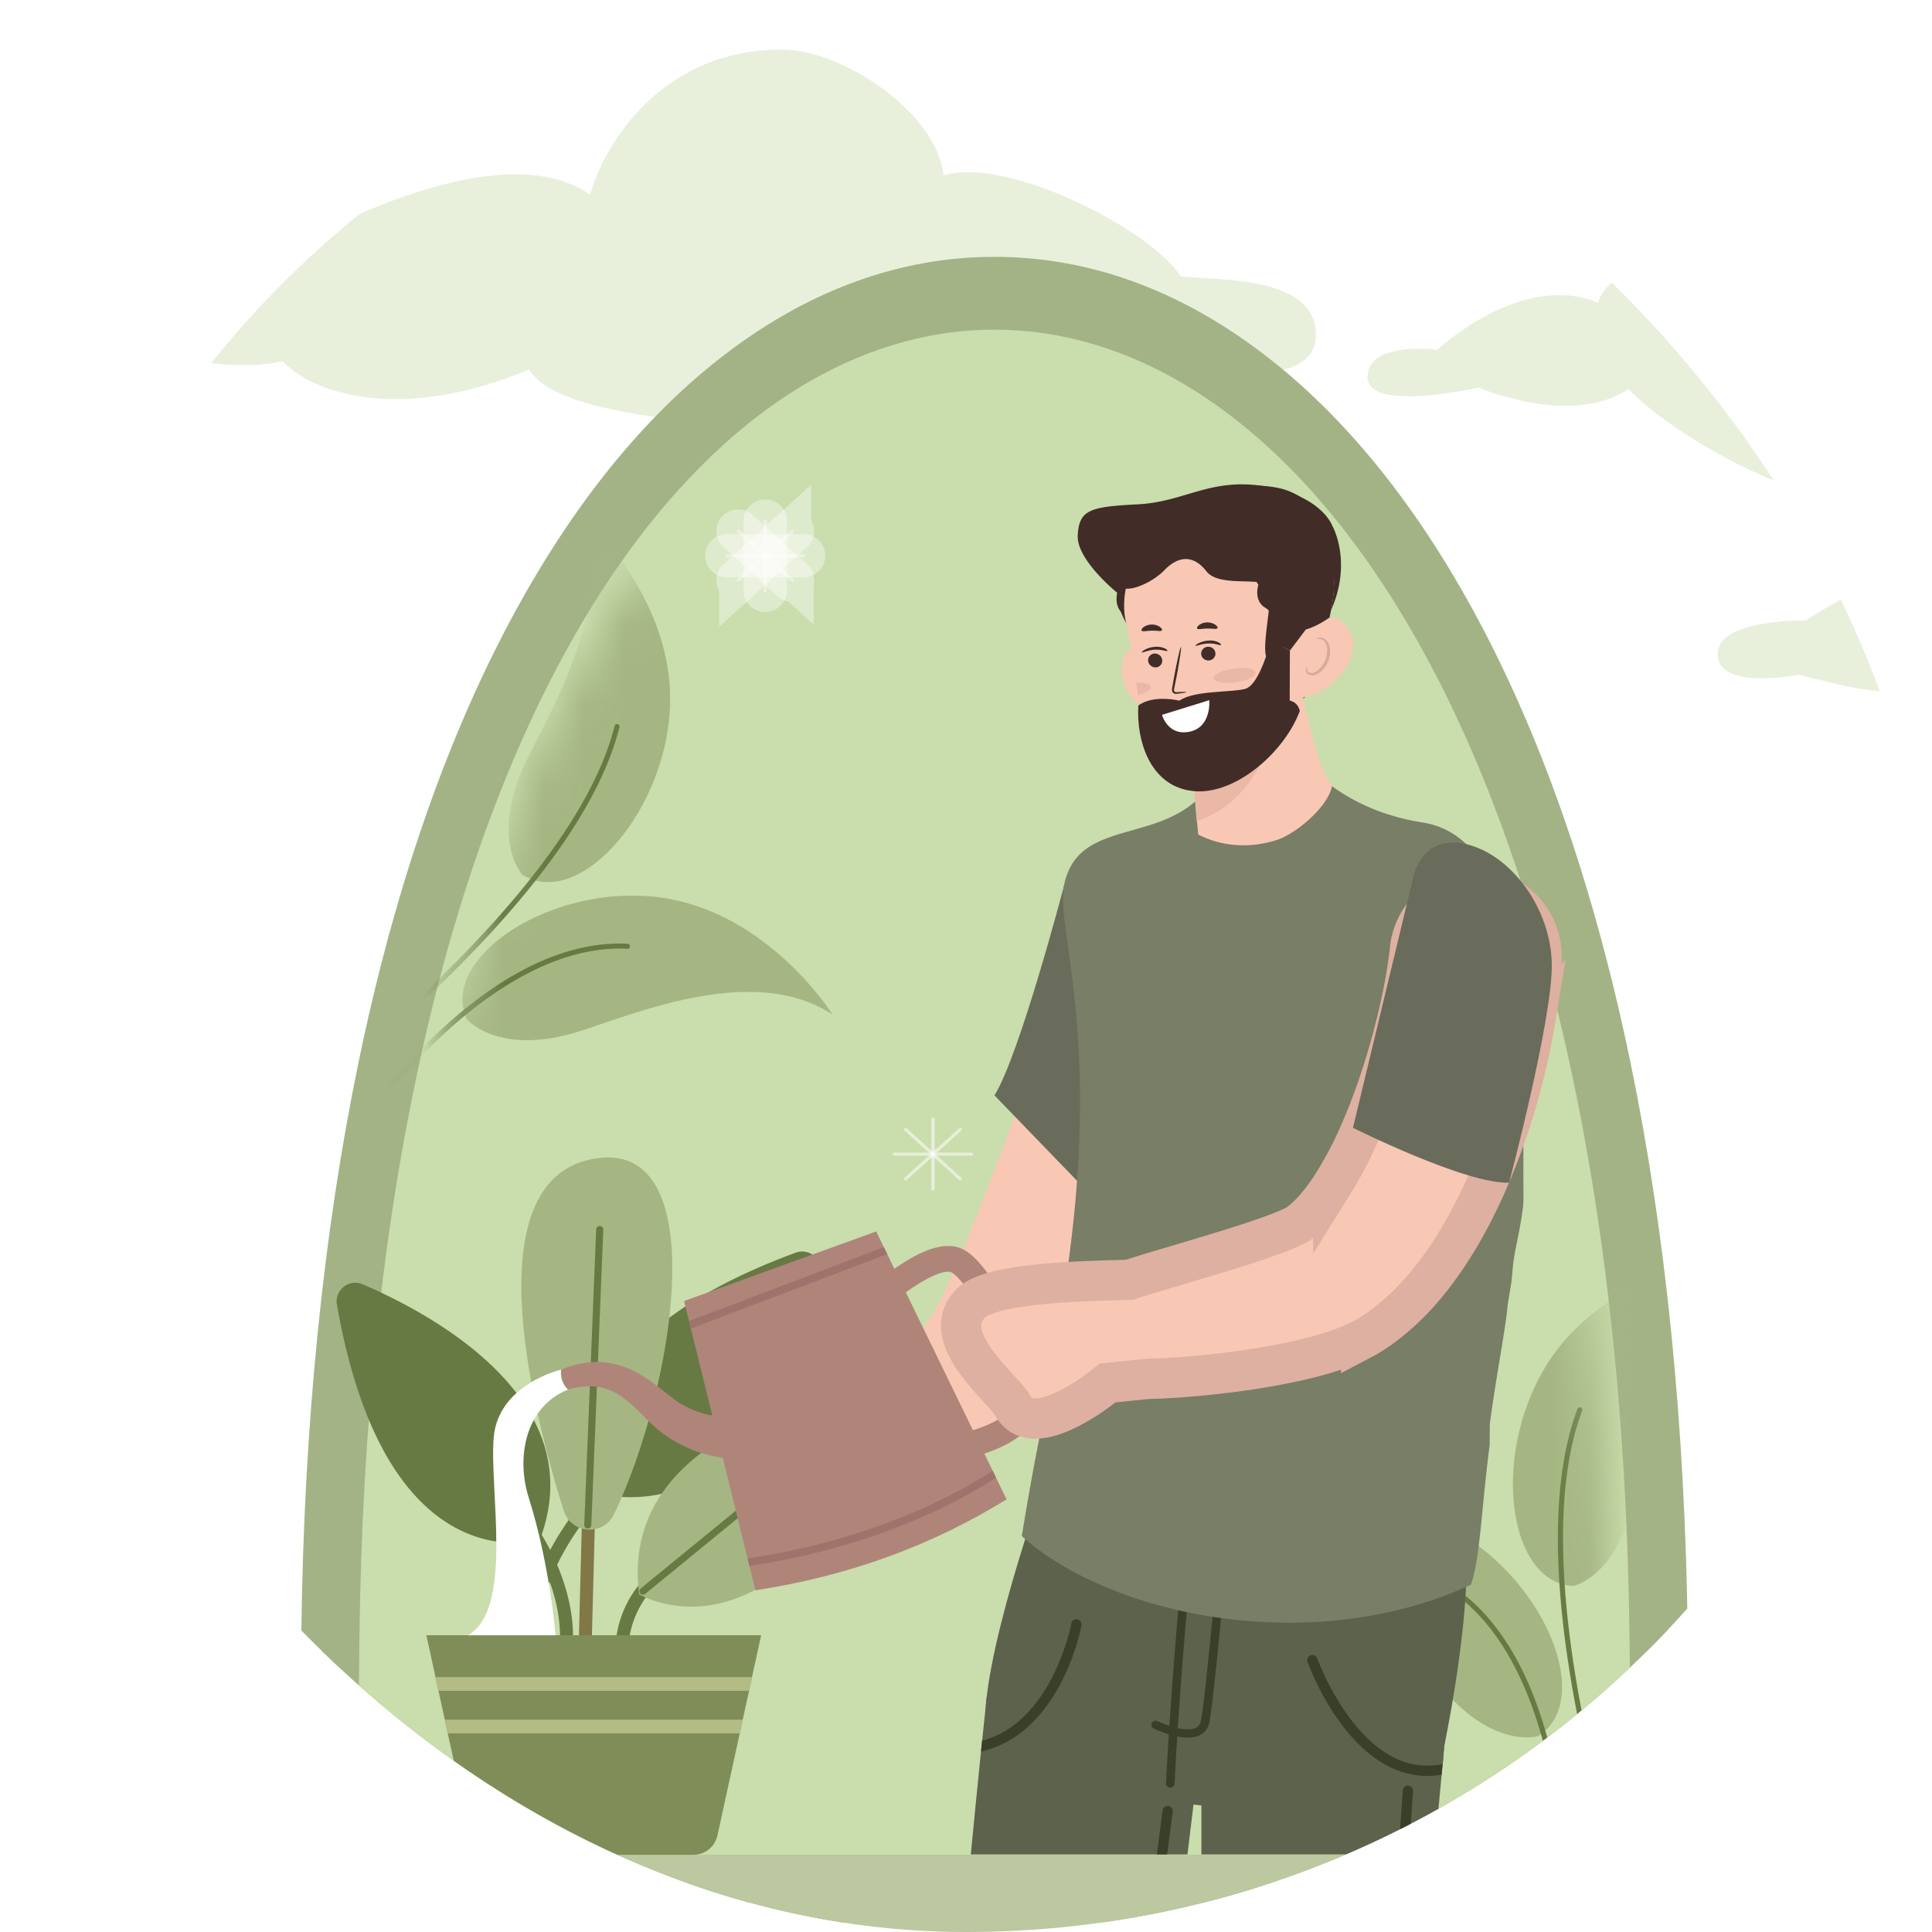 <?xml version="1.0" encoding="UTF-8" standalone="no"?>
<svg
   width="48"
   height="48"
   fill="none"
   version="1.1"
   id="svg70"
   xmlns:xlink="http://www.w3.org/1999/xlink"
   xmlns="http://www.w3.org/2000/svg"
   xmlns:svg="http://www.w3.org/2000/svg">
  <g
     clip-path="url(#a)"
     id="g67">
    <path
       id="rect1"
       style="fill:#ffffff"
       d="M 24,0 C 37.296,0 48,10.704 48,24 48,37.296 37.296,48 24,48 10.704,48 0,37.296 0,24 0,10.704 10.704,0 24,0 Z" />
    <path
       id="rect71"
       style="display:inline;fill:#e8f0db;fill-opacity:1;stroke-width:0.525"
       d="m 35.709,8.693 c 0,0 2.077,-1.968 3.992,-1.172 0.503,-1.741 7.347,-2.582 9.319,-0.892 1.369,1.173 1.436,4.319 0,5.41 -2.358,1.793 -7.232,-0.967 -8.564,-2.376 -1.398,0.963 -3.722,-0.034 -3.722,-0.034 0,0 -2.757,0.632 -2.757,-0.258 0,-0.914 1.732,-0.678 1.732,-0.678 z" />
    <path
       id="rect71-6-5"
       style="display:inline;fill:#e8f0db;fill-opacity:1;stroke-width:0.905"
       d="m 7.018,8.971 c 0.709,0.758 2.833,1.58 6.132,0.209 1.096,2.003 12.857,1.677 15.986,0.146 1.157,-0.1 3.535,0.316 3.556,-0.99 0.024,-1.515 -2.514,-1.366 -3.359,-1.469 -0.725,-1.154 -4.301,-2.991 -5.887,-2.511 -0.174,-1.558 -2.493,-3.111 -3.996,-3.124 -2.786,-0.024 -4.33,2.052 -4.792,3.599 -2.408,-1.66 -7.433,1.345 -7.433,1.345 0,0 -3.971,-0.207 -3.971,1.325 0,1.575 2.693,1.727 3.763,1.472 z" />
    <path
       id="rect71-6"
       style="display:inline;fill:#e8f0db;fill-opacity:1;stroke-width:0.525"
       d="m 48.309,17.032 c 0.972,0.647 7.481,2.046 9.453,0.356 1.369,-1.173 1.436,-4.319 0,-5.41 -2.358,-1.793 -7.232,0.967 -8.564,2.376 -1.398,-0.963 -4.325,1.061 -4.325,1.061 0,0 -2.198,-0.051 -2.198,0.838 0,0.914 2.012,0.511 2.012,0.511 1.117,0.267 2.345,0.661 3.623,0.268 z" />
    <g
       clip-path="url(#b)"
       id="g66">
      <path
         fill="#a3b386"
         stroke="#a3b386"
         stroke-miterlimit="10"
         d="m 7.953,47.268 v -1.205 c 0,-1.855 0.011,-3.704 0.033,-5.497 0.125,-10.245 1.902,-18.863 5.14,-24.924 1.497,-2.802 3.263,-4.984 5.25,-6.486 1.998,-1.51 4.128,-2.275 6.332,-2.275 2.204,0 4.334,0.765 6.33,2.275 1.988,1.502 3.755,3.684 5.252,6.486 3.237,6.06 5.014,14.68 5.14,24.924 0.02,1.793 0.032,3.642 0.032,5.497 v 1.205 z"
         id="path4" />
      <path
         fill="#caddac"
         stroke="#caddac"
         stroke-miterlimit="10"
         d="M 40.018,46.081 H 9.398 c 0,-1.845 0.01,-3.644 0.032,-5.398 0.032,-2.663 0.178,-5.161 0.423,-7.492 1.035,-9.876 3.847,-16.766 7.361,-20.67 0.37,-0.412 0.749,-0.79 1.133,-1.136 4.004,-3.593 8.717,-3.593 12.721,0 0.385,0.345 0.763,0.723 1.134,1.135 1.846,2.052 3.498,4.927 4.8,8.626 1.763,5.005 2.886,11.517 2.983,19.538 0.022,1.753 0.033,3.552 0.033,5.397 z"
         id="path5" />
      <path
         fill="#bcc8a0"
         d="M 42.228,46.081 H 7.188 v 2.443 h 35.04 z"
         id="path6" />
      <path
         fill="#677a43"
         d="m 15.447,41.292 a 0.16,0.16 0 0 1 -0.161,-0.158 c -0.031,-1.678 1.313,-2.404 1.37,-2.434 a 0.162,0.162 0 0 1 0.152,0.285 c -0.004,0.002 -0.314,0.169 -0.616,0.518 a 2.348,2.348 0 0 0 -0.584,1.625 0.16,0.16 0 0 1 -0.158,0.164 z m -0.521,-4.165 c 0,0 -1.872,-3.53 4.844,-6.005 a 0.464,0.464 0 0 1 0.613,0.538 c -0.423,1.838 -1.813,6.135 -5.457,5.467 z"
         id="path7" />
      <path
         fill="#677a43"
         d="m 13.085,40.973 c -0.008,0 -0.016,0 -0.023,-0.002 a 0.161,0.161 0 0 1 -0.136,-0.183 c 0.465,-3.211 2.858,-4.705 3.13,-4.864 a 0.162,0.162 0 0 1 0.221,0.055 0.16,0.16 0 0 1 -0.055,0.22 l -0.004,0.003 c -0.113,0.066 -0.71,0.435 -1.352,1.156 a 6.554,6.554 0 0 0 -1.622,3.477 0.16,0.16 0 0 1 -0.159,0.138 z"
         id="path8" />
      <path
         fill="#677a43"
         d="M 14.07,40.973 H 14.063 A 0.16,0.16 0 0 1 13.91,40.804 c 0.065,-1.374 -0.808,-2.628 -0.816,-2.64 a 0.161,0.161 0 0 1 0.263,-0.186 c 0.039,0.055 0.945,1.358 0.875,2.842 a 0.161,0.161 0 0 1 -0.161,0.153 z"
         id="path9" />
      <path
         fill="#817747"
         d="M 14.534,41.208 H 14.53 a 0.161,0.161 0 0 1 -0.157,-0.165 l 0.137,-5.227 a 0.162,0.162 0 1 1 0.323,0.008 l -0.138,5.228 a 0.16,0.16 0 0 1 -0.16,0.156 z"
         id="path10" />
      <path
         fill="#677a43"
         d="m 13.413,38.253 c 0,0 -3.808,1.21 -5.042,-5.839 A 0.464,0.464 0 0 1 9.01,31.907 c 1.732,0.745 5.711,2.88 4.403,6.346 z"
         id="path11" />
      <path
         fill="#a5b683"
         d="m 15.88,39.61 c 0,0 3.423,2.06 6.26,-4.51 a 0.464,0.464 0 0 0 -0.504,-0.642 c -1.858,0.323 -6.225,1.478 -5.756,5.151 z m -0.627,-1.986 c -0.265,0.548 -1.066,0.488 -1.248,-0.093 -0.812,-2.593 -2.172,-8.09 0.645,-8.72 3.16,-0.707 2.102,5.712 0.603,8.813 z"
         id="path12" />
      <path
         fill="#677a43"
         d="m 14.603,37.976 h -0.004 a 0.088,0.088 0 0 1 -0.084,-0.092 l 0.297,-7.348 a 0.089,0.089 0 0 1 0.177,0.007 l -0.298,7.348 a 0.088,0.088 0 0 1 -0.088,0.085 z m 1.372,1.644 a 0.088,0.088 0 0 1 -0.056,-0.156 l 4.07,-3.33 a 0.088,0.088 0 0 1 0.123,0.013 0.087,0.087 0 0 1 -0.012,0.123 l -4.07,3.33 a 0.086,0.086 0 0 1 -0.055,0.02 z"
         id="path13" />
      <path
         fill="#7f8e58"
         d="m 18.91,40.628 -0.227,1.04 -0.073,0.34 -0.157,0.717 -0.074,0.34 -0.554,2.535 a 0.612,0.612 0 0 1 -0.598,0.482 H 12.276 A 0.612,0.612 0 0 1 11.678,45.6 l -0.553,-2.535 -0.074,-0.34 -0.157,-0.718 -0.074,-0.34 -0.227,-1.04 h 8.318 z"
         id="path14" />
      <path
         fill="#b4bb84"
         d="m 18.684,41.668 -0.074,0.34 h -7.716 l -0.074,-0.34 z m -0.231,1.057 -0.074,0.34 h -7.254 l -0.074,-0.34 z"
         id="path15" />
      <mask
         id="f"
         width="12"
         height="17"
         x="29"
         y="30"
         maskUnits="userSpaceOnUse">
        <path
           fill="#ffffff"
           d="m 29.17,46.081 h 10.85 c 0,-1.845 -0.011,-3.644 -0.032,-5.397 -0.046,-3.732 -0.313,-7.136 -0.764,-10.215 H 29.171 v 15.612 z"
           id="path16" />
      </mask>
      <g
         mask="url(#f)"
         id="g20">
        <path
           fill="#a5b683"
           d="m 38.202,43.138 c 0,0 -1.186,0.338 -2.496,-1.358 -0.946,-1.227 -2.62,-3.843 -4.932,-3.888 0,0 2.743,-1.189 5.163,0.022 2.42,1.21 3.712,4.344 2.265,5.224 z"
           id="path17" />
        <path
           fill="#677a43"
           d="m 38.91,48.037 h -0.003 a 0.063,0.063 0 0 1 -0.06,-0.066 c 10e-4,-0.016 0.077,-1.653 -0.248,-3.516 -0.3,-1.712 -1.008,-3.971 -2.686,-5.013 a 0.062,0.062 0 0 1 -0.02,-0.086 0.062,0.062 0 0 1 0.086,-0.02 c 0.76,0.472 1.39,1.221 1.874,2.228 0.385,0.802 0.677,1.768 0.87,2.872 0.328,1.876 0.25,3.525 0.25,3.541 a 0.063,0.063 0 0 1 -0.063,0.06 z"
           id="path18" />
        <path
           fill="#a5b683"
           d="m 39.1,39.402 c 0,0 1.202,-0.281 1.522,-2.4 0.231,-1.532 0.423,-4.633 2.421,-5.795 0,0 -2.974,0.294 -4.502,2.528 -1.526,2.234 -1.132,5.6 0.56,5.667 z"
           id="path19" />
        <path
           fill="#677a43"
           d="m 40.754,48.175 a 0.063,0.063 0 0 1 -0.06,-0.04 c -0.008,-0.023 -0.8,-2.206 -1.377,-4.899 -0.34,-1.583 -0.54,-3.03 -0.596,-4.302 -0.07,-1.593 0.089,-2.915 0.47,-3.928 a 0.062,0.062 0 0 1 0.082,-0.037 0.062,0.062 0 0 1 0.036,0.081 c -0.854,2.262 -0.4,5.685 0.13,8.158 0.576,2.685 1.365,4.861 1.373,4.883 a 0.063,0.063 0 0 1 -0.058,0.084 z"
           id="path20" />
      </g>
      <mask
         id="g"
         width="12"
         height="17"
         x="10"
         y="12"
         maskUnits="userSpaceOnUse">
        <path
           fill="#ffffff"
           d="M 21.4,28.204 V 12.263 h -3.948 c -0.08,0.084 -0.159,0.17 -0.237,0.257 -2.89,3.21 -5.304,8.438 -6.647,15.684 z"
           id="path21" />
      </mask>
      <g
         mask="url(#g)"
         id="g25">
        <path
           fill="#a5b683"
           d="m 11.595,25.317 c 0,0 0.786,0.951 2.827,0.297 1.474,-0.473 4.338,-1.678 6.267,-0.404 0,0 -1.585,-2.535 -4.265,-2.91 -2.68,-0.376 -5.52,1.472 -4.829,3.017 z"
           id="path22" />
        <path
           fill="#677a43"
           d="m 8.234,28.95 0.003,0.002 c 0.029,0.018 0.068,0.009 0.086,-0.02 0.008,-0.014 0.874,-1.405 2.199,-2.755 1.217,-1.24 3.083,-2.7 5.056,-2.605 a 0.063,0.063 0 1 0 0.006,-0.125 c -0.894,-0.043 -1.838,0.217 -2.807,0.772 -0.772,0.442 -1.561,1.072 -2.346,1.871 a 18.043,18.043 0 0 0 -2.215,2.775 0.064,0.064 0 0 0 0.018,0.085 z"
           id="path23" />
        <path
           fill="#a5b683"
           d="m 12.974,21.73 c 0,0 -0.83,-0.913 0.109,-2.84 0.678,-1.392 2.279,-4.055 1.293,-6.146 0,0 2.283,1.93 2.273,4.636 -0.01,2.706 -2.243,5.255 -3.675,4.35 z"
           id="path24" />
        <path
           fill="#677a43"
           d="m 6.637,28.017 c 0.02,0.015 0.05,0.015 0.072,0 a 41.486,41.486 0 0 0 3.912,-3.252 c 1.178,-1.112 2.164,-2.19 2.931,-3.205 0.962,-1.273 1.581,-2.451 1.84,-3.502 a 0.063,0.063 0 0 0 -0.121,-0.03 c -0.58,2.347 -2.895,4.909 -4.735,6.645 -1.997,1.884 -3.882,3.228 -3.9,3.242 a 0.063,0.063 0 0 0 0,0.102 z"
           id="path25" />
      </g>
      <path
         fill="#f8c8b4"
         d="m 29.646,25.01 a 57.162,57.162 0 0 1 -0.558,1.714 51.6,51.6 0 0 1 -0.295,0.85 c -0.102,0.282 -0.2,0.565 -0.306,0.846 -0.21,0.563 -0.42,1.127 -0.643,1.688 -0.113,0.28 -0.224,0.56 -0.342,0.841 l -0.176,0.421 -0.183,0.422 c -0.12,0.28 -0.253,0.564 -0.382,0.846 l -0.208,0.429 -0.052,0.107 a 1.14,1.14 0 0 1 -0.03,0.056 l -0.03,0.059 c -0.042,0.078 -0.081,0.158 -0.125,0.234 a 10.48,10.48 0 0 1 -1.175,1.692 12.17,12.17 0 0 1 -1.406,1.407 12.99,12.99 0 0 1 -1.18,0.89 c -0.069,0.046 -0.14,0.09 -0.212,0.136 l -0.11,0.068 -0.129,0.076 a 1.291,1.291 0 1 1 -1.459,-2.131 c -0.004,0.002 0.004,-0.005 0.007,-0.008 l 0.014,-0.014 0.032,-0.03 0.068,-0.065 0.14,-0.135 a 15.72,15.72 0 0 0 0.831,-0.863 c 0.356,-0.397 0.689,-0.806 0.985,-1.226 0.295,-0.42 0.557,-0.85 0.769,-1.283 0.027,-0.054 0.05,-0.109 0.076,-0.163 l 0.019,-0.04 0.02,-0.044 0.04,-0.094 0.166,-0.38 c 0.106,-0.261 0.217,-0.519 0.322,-0.787 a 144.94,144.94 0 0 0 1.243,-3.26 l 0.613,-1.649 0.309,-0.825 c 0.102,-0.275 0.207,-0.552 0.31,-0.82 l 0.003,-0.007 a 1.605,1.605 0 0 1 3.034,1.043 z"
         id="path26" />
      <path
         fill="#696c5a"
         d="m 26.438,21.997 c 0,0 -1.097,4.194 -1.73,5.218 l 2.497,2.583 c 0,0 0.169,-5.815 -0.767,-7.8 z"
         id="path27" />
      <path
         fill="#5c624b"
         d="m 35.882,43.389 c -0.017,0.085 -0.017,0.361 -0.041,0.441 l -0.003,0.01 c -0.033,0.108 -0.07,0.212 -0.11,0.312 -0.36,0.883 -3.14,1.012 -5.878,0.705 -2.123,-0.237 -4.22,-0.738 -5.141,-1.355 -0.865,-0.578 0.977,-5.916 0.977,-5.916 l 10.745,1.576 c 0,0 0,1.485 -0.55,4.227 z"
         id="path28" />
      <path
         fill="#5c624b"
         d="m 29.502,46.072 0.15,-1.238 0.04,-0.346 -3.926,-1.812 -0.245,-0.113 -1,-0.462 -0.025,0.243 -0.095,0.9 -0.028,0.271 C 24.284,44.38 24.2,45.233 24.12,46.072 Z"
         id="path29" />
      <path
         fill="#393f29"
         d="m 28.998,46.072 0.137,-1.048 a 0.128,0.128 0 1 0 -0.253,-0.033 l -0.14,1.081 z m -2.128,-5.69 c -0.013,0.066 -0.264,1.37 -1.105,2.294 -0.17,0.187 -0.363,0.358 -0.584,0.5 a 2.467,2.467 0 0 1 -0.808,0.34 l 0.028,-0.27 a 2.235,2.235 0 0 0 0.643,-0.284 c 0.177,-0.114 0.335,-0.25 0.477,-0.398 0.838,-0.88 1.095,-2.213 1.098,-2.228 a 0.128,0.128 0 0 1 0.149,-0.103 c 0.069,0.013 0.114,0.08 0.101,0.149 z m 2.1,3.922 a 0.105,0.105 0 0 0 0.1,0.108 h 0.001 a 0.105,0.105 0 0 0 0.111,-0.098 c 0.019,-0.385 0.042,-0.779 0.067,-1.172 l 0.013,-0.208 c 0.083,-1.286 0.19,-2.55 0.27,-3.44 l 0.018,-0.21 0.048,-0.516 -0.21,-0.034 -0.048,0.52 c -0.006,0.067 -0.012,0.137 -0.02,0.21 -0.078,0.883 -0.183,2.135 -0.267,3.413 l -0.014,0.212 c -0.026,0.408 -0.05,0.817 -0.07,1.215 z"
         id="path30" />
      <path
         fill="#393f29"
         d="m 28.667,42.947 a 2.717,2.717 0 0 0 0.58,0.195 c 0.067,0.013 0.134,0.022 0.201,0.026 a 0.731,0.731 0 0 0 0.357,-0.056 0.435,0.435 0 0 0 0.241,-0.325 c 0.078,-0.397 0.24,-2.035 0.349,-3.194 l 0.02,-0.209 0.046,-0.497 -0.212,-0.026 -0.046,0.503 -0.02,0.208 c -0.11,1.156 -0.27,2.792 -0.346,3.177 -0.017,0.089 -0.057,0.146 -0.128,0.18 -0.112,0.053 -0.28,0.042 -0.448,0.005 a 2.622,2.622 0 0 1 -0.5,-0.171 0.108,0.108 0 0 0 -0.143,0.046 0.102,0.102 0 0 0 0.049,0.138 z"
         id="path31" />
      <path
         fill="#5c624b"
         d="m 35.63,46.072 c 0.069,-0.712 0.131,-1.383 0.187,-1.98 l 0.023,-0.252 10e-4,-0.01 v -0.002 l 0.023,-0.244 c 0.117,-1.269 0.19,-2.096 0.19,-2.096 -0.488,-0.204 -1.36,-0.076 -2.296,0.18 l -0.25,0.072 a 18.872,18.872 0 0 0 -0.719,0.229 c -1.522,0.519 -2.94,1.197 -2.94,1.197 v 2.906 h 5.782 z"
         id="path32" />
      <path
         fill="#393f29"
         d="m 34.996,46.072 c 0.067,-0.935 0.11,-1.552 0.111,-1.575 a 0.128,0.128 0 0 0 -0.118,-0.136 0.128,0.128 0 0 0 -0.136,0.119 l -0.113,1.593 h 0.256 z m 0.845,-2.244 v 0.003 l -10e-4,0.009 -0.024,0.253 c -0.36,0.061 -0.714,0.03 -1.057,-0.095 -0.653,-0.237 -1.165,-0.772 -1.536,-1.305 a 6.253,6.253 0 0 1 -0.434,-0.724 6.162,6.162 0 0 1 -0.303,-0.681 0.128,0.128 0 0 1 0.077,-0.163 0.127,0.127 0 0 1 0.163,0.077 c 0.002,0.007 0.108,0.298 0.311,0.685 0.108,0.205 0.243,0.436 0.404,0.667 0.348,0.497 0.819,0.991 1.405,1.204 0.32,0.116 0.653,0.14 0.995,0.07 z"
         id="path33" />
      <path
         fill="#797e66"
         d="m 37.85,29.764 c 0.002,0.077 -0.008,0.219 -0.02,0.294 -0.112,0.79 -0.221,1.028 -0.26,1.607 -0.017,0.255 -0.093,0.573 -0.12,0.83 -0.022,0.227 -0.064,0.506 -0.118,0.836 -0.056,0.343 -0.123,0.741 -0.193,1.19 a 27.291,27.291 0 0 0 -0.089,0.597 l -0.036,0.262 -0.003,0.519 c -0.12,0.893 -0.182,1.755 -0.264,2.435 l -0.016,0.131 a 7.657,7.657 0 0 1 -0.082,0.51 c -0.03,0.153 -0.065,0.285 -0.105,0.396 l -0.01,0.005 -0.002,0.002 a 0.118,0.118 0 0 0 -0.016,0.008 l -0.018,0.008 c -0.002,0.002 -0.005,0.002 -0.007,0.003 l -0.014,0.007 a 0.041,0.041 0 0 1 -0.01,0.004 l -0.015,0.006 -0.002,10e-4 -0.01,0.004 c -0.04,0.019 -0.105,0.046 -0.142,0.062 l -0.01,0.004 c -0.356,0.153 -0.72,0.283 -1.089,0.39 -0.423,0.125 -0.853,0.22 -1.285,0.29 -0.08,0.014 -0.161,0.026 -0.242,0.038 l -0.02,0.002 a 11.097,11.097 0 0 1 -1.1,0.099 12.146,12.146 0 0 1 -1.203,-0.008 c -0.397,-0.021 -0.79,-0.062 -1.175,-0.12 l -0.123,-0.02 -0.021,-0.003 a 10.372,10.372 0 0 1 -1.014,-0.21 10.5,10.5 0 0 1 -2.094,-0.762 L 26.787,39.112 A 3.28,3.28 0 0 1 26.69,39.062 L 26.666,39.049 A 7.42,7.42 0 0 1 26.08,38.698 l -0.026,-0.017 a 5.933,5.933 0 0 1 -0.667,-0.517 c 0.053,-0.335 0.113,-0.69 0.175,-1.037 v -0.001 l 0.04,-0.225 0.11,-0.609 0.001,-0.002 a 75.828,75.828 0 0 0 0.311,-1.657 l 0.044,-0.251 v -10e-4 c 0.138,-0.797 0.26,-1.555 0.353,-2.155 l 0.03,-0.199 0.059,-0.402 a 37.371,37.371 0 0 0 0.178,-1.472 c 0.027,-0.262 0.049,-0.52 0.066,-0.766 0.01,-0.134 0.02,-0.265 0.027,-0.393 A 12.105,12.105 0 0 0 26.8,28.652 l 0.002,-0.04 a 23.332,23.332 0 0 0 0.026,-0.77 c 0.009,-0.43 0.005,-0.83 -0.005,-1.206 L 26.817,26.441 A 23.641,23.641 0 0 0 26.689,24.72 l -0.02,-0.176 c -0.125,-1.083 -0.276,-1.815 -0.258,-2.307 0.003,-0.087 0.01,-0.167 0.025,-0.24 0.025,-0.13 0.062,-0.247 0.107,-0.351 0.045,-0.104 0.098,-0.196 0.161,-0.279 0.217,-0.288 0.53,-0.45 0.886,-0.574 0.04,-0.015 0.081,-0.029 0.123,-0.041 0.111,-0.037 0.227,-0.07 0.345,-0.104 l 0.126,-0.035 c 0.13,-0.037 0.261,-0.074 0.392,-0.117 h 0.004 c 0.1,-0.033 0.199,-0.067 0.297,-0.105 L 29,20.34 c 0.04,-0.018 0.08,-0.035 0.118,-0.054 0.05,-0.024 0.1,-0.05 0.15,-0.077 a 2.242,2.242 0 0 0 0.784,-0.706 h 3.004 c 0,0 0.177,0.144 0.496,0.323 l 0.114,0.063 0.07,0.036 c 0.025,0.014 0.052,0.027 0.08,0.04 0.015,0.008 0.032,0.015 0.048,0.022 a 4.526,4.526 0 0 0 0.67,0.26 5.567,5.567 0 0 0 0.815,0.188 1.99,1.99 0 0 1 1.081,0.539 c 0.063,0.058 0.123,0.122 0.18,0.19 0.07,0.081 0.136,0.17 0.199,0.264 0.08,0.12 0.155,0.25 0.223,0.391 0.024,0.048 0.045,0.096 0.068,0.146 0.28,0.639 0.455,1.462 0.517,2.446 l 0.1,1.563 0.012,0.174 0.035,0.573 c 0.02,0.35 0.04,0.697 0.058,1.04 0.002,0.07 0.007,0.141 0.01,0.212 0.006,0.159 0.01,0.301 0.013,0.436 0.007,0.346 0,0.644 0.004,1.037 0.002,0.044 0.001,0.275 0.001,0.318 z"
         id="path34" />
      <path
         fill="#412c28"
         d="m 27.86,15.234 a 4.47,4.47 0 0 0 2.782,2.472 c 0.167,0.05 0.302,0.1 0.383,0.147 0.458,0.264 1.147,-0.126 1.559,-0.767 0.37,-0.577 0.121,-1.206 0.396,-1.737 0.682,-1.319 0.117,-2.294 0.117,-2.294 0,0 -0.264,-0.735 -1.646,-0.969 -1.382,-0.234 -2.001,0.387 -3.198,0.445 -1.196,0.059 -1.437,0.146 -1.477,0.761 -0.04,0.615 0.98,1.434 0.98,1.434 0,0 -0.064,0.258 0.065,0.436 0.011,0.014 0.024,0.039 0.039,0.072 z"
         id="path35" />
      <path
         fill="#f8c8b4"
         d="m 33.093,19.536 c -0.11,0.533 -0.908,1.178 -1.353,1.327 -0.693,0.23 -1.407,0.165 -1.971,-0.13 l -0.094,-1.05 -0.019,-0.215 -0.036,-0.407 2.409,-1.891 0.139,-0.11 0.093,-0.073 0.042,0.089 0.047,0.103 -0.01,0.046 c 0.272,1.005 0.315,1.609 0.753,2.311 z"
         id="path36" />
      <path
         fill="#eab8a5"
         d="m 29.73,20.4 c 1.002,-0.33 1.505,-1.163 1.702,-1.682 -0.47,0.45 -1.051,0.767 -1.603,0.762 -0.06,0 -0.117,-0.005 -0.173,-0.012 l 0.074,0.933 z"
         id="path37" />
      <path
         fill="#f8c8b4"
         d="m 28.198,16.088 c 0,0 -0.308,0.055 -0.332,0.457 -0.025,0.403 0.233,1.047 0.627,0.93 0.394,-0.116 -0.295,-1.387 -0.295,-1.387 z"
         id="path38" />
      <path
         fill="#f8c8b4"
         d="m 32.404,17.317 -0.015,0.003 a 2.132,2.132 0 0 1 -0.096,0.341 c -0.368,0.995 -1.54,2.047 -2.566,1.997 A 1.642,1.642 0 0 1 29.553,19.64 c -0.995,-0.161 -1.324,-1.26 -1.272,-2.112 0.001,-0.032 0.004,-0.064 0.007,-0.096 L 28.27,17.274 28.23,16.956 a 21.48,21.48 0 0 0 -0.26,-1.51 c -0.208,-0.977 0.347,-2.479 2.33,-2.962 1.581,-0.386 2.442,0.443 2.73,1.323 0.075,0.224 0.111,0.451 0.113,0.663 a 3.9,3.9 0 0 1 -0.112,0.873 c 0.19,10e-4 0.401,0.092 0.533,0.42 0.243,0.606 -0.452,1.434 -1.16,1.554 z"
         id="path39" />
      <path
         fill="#412c28"
         d="m 33.032,15.343 c -0.36,0.25 -0.587,0.294 -0.587,0.294 l -0.398,0.527 -0.47,-0.27 c 0,0 0.184,-0.606 -0.131,-0.787 -0.316,-0.18 -0.183,-0.575 -0.183,-0.575 0,0 1.27,-0.745 1.769,-0.726 0.073,0.224 0.11,0.452 0.112,0.663 0.003,0.262 -0.042,0.565 -0.112,0.874 z"
         id="path40" />
      <path
         fill="#412c28"
         d="m 27.916,14.304 c 0,0 1.351,-1.036 2.184,-0.729 0.833,0.306 1.163,0.957 1.163,0.957 0,0 1.565,0.2 1.903,-0.214 0.339,-0.415 -0.22,-1.965 -1.424,-2.199 -1.205,-0.234 -2.952,0.244 -3.826,2.185 z"
         id="path41" />
      <path
         fill="#eab8a5"
         d="m 30.154,16.85 c 0.012,0.094 0.255,0.138 0.543,0.1 0.287,-0.04 0.509,-0.147 0.496,-0.241 -0.013,-0.094 -0.256,-0.138 -0.543,-0.099 -0.286,0.04 -0.509,0.147 -0.496,0.24 z m -1.884,0.425 c 0.197,-0.051 0.332,-0.133 0.322,-0.206 -0.01,-0.073 -0.16,-0.116 -0.362,-0.113 z"
         id="path42" />
      <path
         fill="#412c28"
         d="m 29.553,19.64 c 0.056,0.01 0.114,0.016 0.174,0.02 1.026,0.049 2.198,-1.003 2.567,-1.998 -0.03,-0.118 -0.102,-0.224 -0.252,-0.258 l 0.005,-1.24 -0.47,-0.269 c 0,0 -0.27,1.133 -0.65,1.223 -0.38,0.09 -1.267,0.035 -1.623,0.29 0,0 -0.645,-0.16 -1.022,0.12 -0.053,0.852 0.276,1.951 1.271,2.113 z"
         id="path43" />
      <path
         fill="#ffffff"
         d="m 30.044,17.396 c 0,0 0.063,0.665 -0.485,0.782 C 29.012,18.295 28.87,17.76 28.87,17.76 Z"
         id="path44" />
      <path
         fill="#394f42"
         d="m 36.883,27.468 a 0.078,0.078 0 0 0 0.06,-0.128 C 36.935,27.331 36.212,26.5 35.498,25.708 a 0.078,0.078 0 0 0 -0.116,0.104 c 0.714,0.792 1.436,1.621 1.443,1.63 a 0.08,0.08 0 0 0 0.058,0.026 z"
         id="path45" />
      <path
         fill="#394f42"
         d="m 35.383,26.347 0.516,0.005 A 0.078,0.078 0 0 0 35.977,26.274 0.078,0.078 0 0 0 35.9,26.196 l -0.515,-0.005 a 0.078,0.078 0 0 0 -10e-4,0.156 z"
         id="path46" />
      <path
         fill="#eab8a5"
         d="m 26.188,32.2 c 0,0 -0.841,-0.44 -1.355,-0.354 -0.515,0.085 -0.717,0.717 -0.717,0.717 z"
         id="path47" />
      <path
         fill="#af857a"
         d="m 25.008,37.25 c -1.827,1.13 -3.893,1.903 -6.24,2.26 l -0.149,-0.606 -0.046,-0.187 -1.408,-5.709 -0.046,-0.187 -0.123,-0.497 4.773,-1.729 0.19,0.391 0.085,0.173 2.618,5.38 0.084,0.174 z"
         id="path48" />
      <path
         fill="#9d736c"
         d="m 22.044,31.158 -4.879,1.85 -0.046,-0.187 4.841,-1.836 z m 2.703,5.554 c -2.357,1.519 -5.033,2.036 -6.128,2.192 l -0.046,-0.187 c 1.067,-0.15 3.743,-0.66 6.09,-2.178 z"
         id="path49" />
      <path
         fill="#af857a"
         d="m 18.334,36.235 -0.039,0.002 h -0.078 a 2.175,2.175 0 0 1 -0.275,-0.022 3.253,3.253 0 0 1 -1.288,-0.474 l -0.071,-0.046 -0.036,-0.024 -0.038,-0.027 a 2.744,2.744 0 0 1 -0.14,-0.108 C 16.194,35.39 16.054,35.244 15.917,35.11 15.647,34.842 15.391,34.623 15.094,34.518 a 1.35,1.35 0 0 0 -0.472,-0.076 2.021,2.021 0 0 0 -0.51,0.08 0.701,0.701 0 0 1 -0.173,-0.495 c 0.198,-0.08 0.41,-0.143 0.636,-0.172 0.226,-0.03 0.465,-0.021 0.695,0.033 0.23,0.052 0.447,0.148 0.64,0.262 0.194,0.114 0.366,0.244 0.525,0.37 0.158,0.124 0.307,0.245 0.446,0.336 a 2.36,2.36 0 0 0 0.913,0.329 2.07,2.07 0 0 0 0.403,0.012 l 0.023,-0.003 0.01,-0.001 c 0,0 0.007,-10e-4 -0.002,-10e-4 z"
         id="path50" />
      <path
         fill="#ffffff"
         d="m 13.939,34.028 c 0,0 -1.568,0.364 -1.674,1.695 -0.105,1.332 0.494,4.264 -0.64,4.905 h 2.176 c 0,0 -0.13,-1.724 -0.668,-3.43 -0.302,-0.955 -0.107,-2.234 0.978,-2.675 0,0 -0.207,-0.156 -0.172,-0.495 z"
         id="path51" />
      <path
         fill="#af857a"
         d="m 24.554,36.082 a 4.963,4.963 0 0 1 -0.836,0.22 l -0.103,-0.634 c 0.577,-0.094 1.439,-0.397 1.548,-0.774 0.062,-0.212 -0.1,-0.913 -0.519,-1.797 -0.435,-0.917 -0.862,-1.43 -1.013,-1.488 -0.275,-0.104 -1.118,0.427 -1.703,0.968 l -0.436,-0.47 c 0.015,-0.014 0.369,-0.34 0.81,-0.64 0.668,-0.452 1.177,-0.602 1.557,-0.458 0.556,0.212 1.14,1.339 1.365,1.813 0.226,0.475 0.73,1.645 0.556,2.25 -0.148,0.512 -0.72,0.827 -1.226,1.01 z"
         id="path52" />
      <path
         fill="#f8c8b4"
         stroke="#ddb0a1"
         stroke-miterlimit="10"
         d="m 28.06,31.796 0.063,-0.022 0.2,-0.063 0.204,-0.063 c 0.137,-0.04 0.274,-0.084 0.412,-0.123 l 0.818,-0.244 c 0.541,-0.163 1.08,-0.325 1.581,-0.497 0.249,-0.086 0.492,-0.175 0.69,-0.263 0.049,-0.022 0.096,-0.043 0.135,-0.063 a 0.957,0.957 0 0 0 0.11,-0.062 c 0.003,-0.003 0.007,-0.006 0.006,-0.007 l 0.005,-0.003 0.037,-0.032 0.044,-0.035 c 0.24,-0.199 0.516,-0.53 0.76,-0.92 a 9.57,9.57 0 0 0 0.68,-1.307 c 0.204,-0.47 0.386,-0.964 0.547,-1.468 a 18.5,18.5 0 0 0 0.5,-1.914 12.426,12.426 0 0 0 0.175,-1.098 l 0.004,-0.035 a 1.638,1.638 0 0 1 3.267,0.206 c -0.009,0.362 -0.038,0.698 -0.08,1.028 -0.02,0.165 -0.043,0.327 -0.068,0.489 a 17.61,17.61 0 0 1 -0.555,2.346 c -0.192,0.612 -0.416,1.218 -0.684,1.82 -0.27,0.6 -0.584,1.197 -0.98,1.785 -0.4,0.584 -0.876,1.173 -1.566,1.691 l -0.133,0.095 -0.138,0.093 -0.018,0.011 -0.025,0.015 -0.05,0.03 c -0.035,0.022 -0.063,0.037 -0.095,0.054 l -0.089,0.047 a 4.234,4.234 0 0 1 -0.388,0.172 c -0.095,0.037 -0.184,0.069 -0.273,0.098 -0.35,0.115 -0.669,0.195 -0.984,0.265 -0.629,0.137 -1.233,0.23 -1.84,0.3 l -0.453,0.05 -0.453,0.039 c -0.151,0.013 -0.303,0.02 -0.454,0.029 a 9.952,9.952 0 0 1 -0.228,0.01 l -0.234,0.008 -0.99,0.101 c 0,0 -1.837,1.535 -2.359,0.561 -0.218,-0.407 -1.914,-1.704 -1.028,-2.552 0.546,-0.523 2.975,-0.54 3.927,-0.572 z"
         id="path53" />
      <path
         fill="#696c5a"
         d="m 35.107,21.82 -1.493,6.2 c 0,0 2.819,1.41 3.88,1.362 0,0 1.06,-3.995 1.06,-5.385 0,-1.389 -0.99,-2.755 -2.122,-3.023 -1.132,-0.267 -1.325,0.846 -1.325,0.846 z"
         id="path54" />
      <path
         fill="#412c28"
         d="m 30.247,15.607 c -0.024,0.035 -0.128,0.005 -0.251,0.009 -0.123,0 -0.226,0.033 -0.252,0 -0.011,-0.018 0.003,-0.052 0.047,-0.087 a 0.344,0.344 0 0 1 0.202,-0.065 0.347,0.347 0 0 1 0.204,0.059 c 0.045,0.033 0.061,0.067 0.05,0.084 z m -0.056,0.679 a 0.178,0.178 0 0 1 -0.22,0.116 0.17,0.17 0 0 1 -0.122,-0.21 0.178,0.178 0 0 1 0.22,-0.116 0.17,0.17 0 0 1 0.122,0.21 z m 0.141,-0.259 c -0.023,0.015 -0.13,-0.046 -0.302,-0.04 -0.17,0.003 -0.31,0.07 -0.326,0.055 -0.007,-0.006 0.019,-0.034 0.08,-0.064 0.06,-0.03 0.157,-0.061 0.264,-0.064 a 0.457,0.457 0 0 1 0.236,0.051 c 0.047,0.028 0.06,0.055 0.048,0.062 z M 28.867,15.66 c -0.024,0.035 -0.128,0.005 -0.251,0.009 -0.123,0 -0.226,0.033 -0.252,-0.001 -0.011,-0.017 0.003,-0.052 0.047,-0.086 a 0.344,0.344 0 0 1 0.202,-0.065 0.347,0.347 0 0 1 0.204,0.059 c 0.046,0.033 0.062,0.067 0.05,0.084 z m -0.334,0.69 c -0.03,0.09 0.022,0.188 0.114,0.22 a 0.17,0.17 0 0 0 0.221,-0.102 0.178,0.178 0 0 0 -0.114,-0.22 0.17,0.17 0 0 0 -0.221,0.102 z m -0.162,-0.142 c 0.017,0.014 0.149,-0.057 0.321,-0.066 0.173,-0.01 0.29,0.046 0.31,0.03 0.01,-0.008 -0.005,-0.034 -0.056,-0.06 a 0.497,0.497 0 0 0 -0.245,-0.042 0.623,0.623 0 0 0 -0.259,0.072 c -0.058,0.032 -0.08,0.06 -0.071,0.066 z"
         id="path55" />
      <path
         fill="#412c28"
         d="m 32.852,15.258 c 0,0 -0.425,-0.039 -0.685,0.214 -0.26,0.253 -0.246,0.901 -0.6,0.936 -0.353,0.035 0.123,-1.62 -0.062,-1.85 -0.185,-0.232 -1.217,0.04 -1.532,-0.364 -0.314,-0.404 -0.685,-0.4 -1.047,-0.025 -0.362,0.377 -1.24,0.726 -1.167,0.163 0.073,-0.562 1.402,-2.056 2.559,-2.09 1.156,-0.035 2.355,0.217 2.665,1.37 0.31,1.156 -0.13,1.646 -0.13,1.646 z m -3.376,1.938 c 0,-0.008 -0.086,-0.007 -0.223,0 -0.035,0.002 -0.068,0 -0.078,-0.021 -0.012,-0.023 -0.004,-0.063 0.005,-0.105 l 0.055,-0.277 c 0.074,-0.394 0.12,-0.715 0.105,-0.718 -0.016,-0.002 -0.089,0.314 -0.163,0.708 l -0.05,0.277 c -0.007,0.041 -0.02,0.09 0.006,0.137 a 0.088,0.088 0 0 0 0.065,0.04 c 0.023,0.003 0.042,0 0.059,-0.002 0.136,-0.017 0.22,-0.031 0.22,-0.039 z"
         id="path56" />
      <path
         fill="#d6aa9c"
         d="m 32.71,15.878 c 0.002,0.005 0.023,-0.004 0.06,-0.004 0.034,0 0.089,0.015 0.132,0.06 0.087,0.09 0.097,0.3 0.016,0.484 a 0.64,0.64 0 0 1 -0.168,0.227 c -0.066,0.06 -0.138,0.088 -0.196,0.072 a 0.098,0.098 0 0 1 -0.08,-0.097 c 0,-0.034 0.016,-0.051 0.01,-0.056 0,-0.004 -0.029,0.007 -0.04,0.052 a 0.123,0.123 0 0 0 0.01,0.082 0.147,0.147 0 0 0 0.084,0.072 c 0.08,0.031 0.184,-0.007 0.257,-0.07 a 0.657,0.657 0 0 0 0.194,-0.25 c 0.09,-0.206 0.076,-0.445 -0.05,-0.556 a 0.208,0.208 0 0 0 -0.172,-0.05 c -0.044,0.01 -0.06,0.03 -0.057,0.034 z"
         id="path57" />
      <path
         fill="url(#h)"
         d="m 30.656,28.661 h 4.469 v 4.48 h -4.469 z"
         id="path58" />
      <path
         fill="#ffffff"
         stroke="#ffffff"
         stroke-miterlimit="10"
         d="m 19.012,14.707 c -0.024,0 -0.042,-0.017 -0.042,-0.038 v -1.725 c 0,-0.021 0.019,-0.038 0.042,-0.038 0.023,0 0.042,0.017 0.042,0.038 v 1.725 c 0,0.02 -0.019,0.038 -0.042,0.038 z"
         opacity="0.38"
         id="path59" />
      <path
         fill="#ffffff"
         stroke="#ffffff"
         stroke-miterlimit="10"
         d="m 18.339,14.454 a 0.043,0.043 0 0 1 -0.03,-0.01 0.036,0.036 0 0 1 0,-0.055 l 1.346,-1.22 a 0.045,0.045 0 0 1 0.06,0 0.036,0.036 0 0 1 0,0.054 l -1.346,1.22 a 0.044,0.044 0 0 1 -0.03,0.011 z"
         opacity="0.38"
         id="path60" />
      <path
         fill="#ffffff"
         stroke="#ffffff"
         stroke-miterlimit="10"
         d="M 19.964,13.844 H 18.06 c -0.024,0 -0.042,-0.017 -0.042,-0.038 0,-0.021 0.019,-0.038 0.042,-0.038 h 1.903 c 0.023,0 0.042,0.017 0.042,0.038 0,0.021 -0.019,0.038 -0.042,0.038 z"
         opacity="0.38"
         id="path61" />
      <path
         fill="#ffffff"
         stroke="#ffffff"
         stroke-miterlimit="10"
         d="m 19.685,14.454 a 0.043,0.043 0 0 1 -0.03,-0.01 l -1.346,-1.22 a 0.036,0.036 0 0 1 0,-0.055 0.045,0.045 0 0 1 0.06,0 l 1.346,1.22 a 0.036,0.036 0 0 1 0,0.055 0.048,0.048 0 0 1 -0.03,0.01 z"
         opacity="0.38"
         id="path62"
         style="display:inline" />
      <path
         fill="#ffffff"
         d="m 23.18,29.58 c -0.024,0 -0.043,-0.016 -0.043,-0.038 v -1.735 c 0,-0.022 0.019,-0.039 0.042,-0.039 0.024,0 0.043,0.017 0.043,0.039 v 1.735 c 0,0.022 -0.02,0.039 -0.043,0.039 z"
         opacity="0.54"
         id="path63" />
      <path
         fill="#ffffff"
         d="m 22.502,29.327 a 0.045,0.045 0 0 1 -0.03,-0.012 0.036,0.036 0 0 1 0,-0.054 l 1.354,-1.227 a 0.046,0.046 0 0 1 0.06,0 0.036,0.036 0 0 1 0,0.054 l -1.354,1.227 a 0.045,0.045 0 0 1 -0.03,0.012 z"
         opacity="0.54"
         id="path64" />
      <path
         fill="#ffffff"
         d="M 24.137,28.713 H 22.22 c -0.023,0 -0.042,-0.017 -0.042,-0.039 0,-0.021 0.019,-0.038 0.042,-0.038 h 1.916 c 0.023,0 0.042,0.017 0.042,0.038 0,0.022 -0.019,0.039 -0.042,0.039 z"
         opacity="0.54"
         id="path65" />
      <path
         fill="#ffffff"
         d="m 23.856,29.327 a 0.045,0.045 0 0 1 -0.03,-0.012 l -1.355,-1.227 a 0.036,0.036 0 0 1 0,-0.054 0.046,0.046 0 0 1 0.06,0 l 1.355,1.227 a 0.036,0.036 0 0 1 0,0.055 0.045,0.045 0 0 1 -0.03,0.01 z"
         opacity="0.54"
         id="path66" />
    </g>
  </g>
  <defs
     id="defs70">
    <pattern
       id="h"
       width="1"
       height="1"
       patternContentUnits="objectBoundingBox">
      <use
         xlink:href="#l"
         transform="scale(.002)"
         id="use70" />
    </pattern>
    <clipPath
       id="a">
      <rect
         width="48"
         height="48"
         fill="#ffffff"
         rx="24"
         id="rect70"
         x="0"
         y="0" />
    </clipPath>
    <clipPath
       id="b">
      <path
         fill="#ffffff"
         d="M 0,0 H 48 V 48 H 0 Z"
         id="path70" />
    </clipPath>
  </defs>
</svg>
